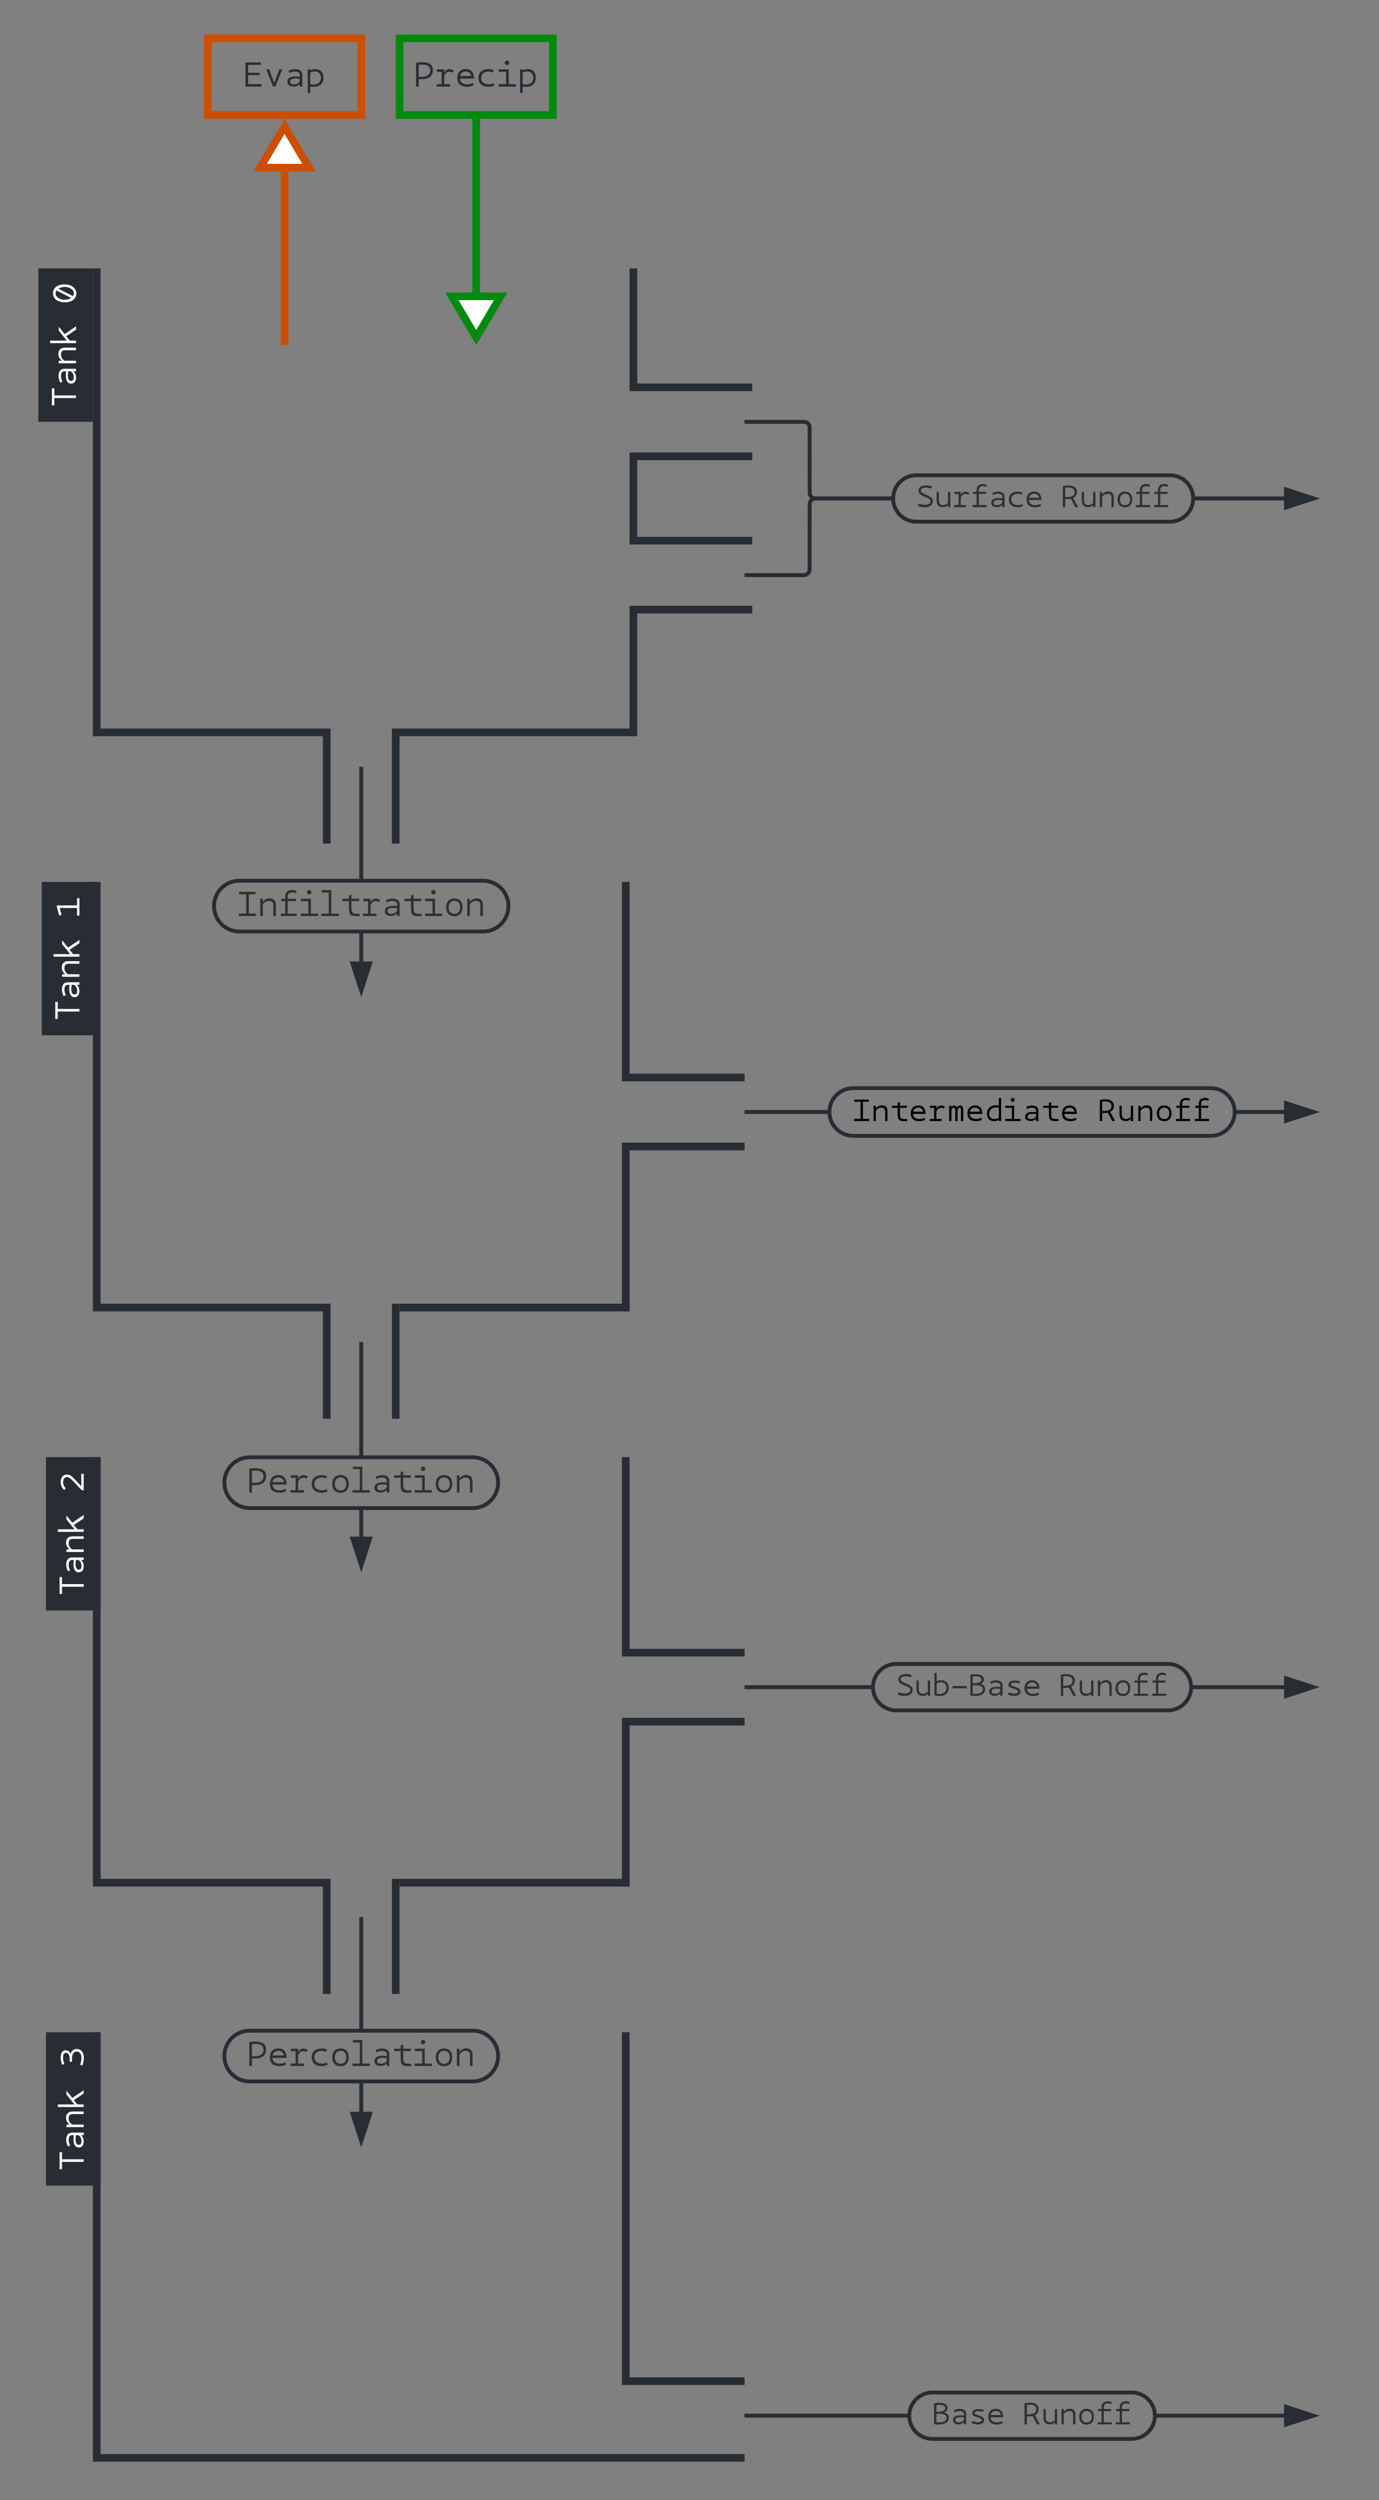 <svg xmlns="http://www.w3.org/2000/svg" xmlns:xlink="http://www.w3.org/1999/xlink" xmlns:lucid="lucid" width="719.47" height="1304"><rect width="100%" height="100%" fill="#808080" stroke="none"/><g transform="translate(-351.532 -180)" lucid:page-tab-id="Zq1UPR1CHgUr"><path d="M401 1461h338v2H401zM401 1459v-218h2v218zM677 1419v-178h2v178zM677 1421h62v2h-62zM401 1161h118v2H401zM401 1159V941h2v218zM677 1039v-98h2v98zM677 1163v-82h2v82zM677 1041h62v2h-62zM677 1077h62v2h-62zM559 1161v58h-2v-58zM523 1161v58h-2v-58z" stroke="#282c33" stroke-width="2" fill="none"/><path d="M561 1161h118v2H561zM401 861h118v2H401zM401 859V641h2v218zM677 739v-98h2v98zM677 863v-82h2v82zM677 741h62v2h-62zM677 777h62v2h-62zM559 861v58h-2v-58zM523 861v58h-2v-58z" stroke="#282c33" stroke-width="2" fill="none"/><path d="M561 861h118v2H561zM401 561h118v2H401zM401 559V321h2v238zM681 459v-38h2v38zM681 563v-62h2v62zM681 461h62v2h-62zM681 497h62v2h-62zM559 561v58h-2v-58zM523 561v58h-2v-58zM561 561h118v2H561zM681 381h62v2h-62zM681 417h62v2h-62zM681 379v-58h2v58z" stroke="#282c33" stroke-width="2" fill="none"/><path d="M460 200h80v40h-80z" stroke="#cc4e00" stroke-width="4" fill-opacity="0"/><use xlink:href="#a" transform="matrix(1,0,0,1,465,205) translate(13.4 20.166)"/><path d="M560 200h80v40h-80z" stroke="#008a0e" stroke-width="4" fill-opacity="0"/><use xlink:href="#b" transform="matrix(1,0,0,1,565,205) translate(2.6 20.166)"/><path d="M600 332.55V244" stroke="#008a0e" stroke-width="4" fill="none"/><path d="M600 356.07l-12.73-21.52h25.46z" stroke="#008a0e" stroke-width="4" fill="#fff"/><path d="M602 244.05h-4V242h4z" stroke="#008a0e" stroke-width=".05" fill="#008a0e"/><path d="M500 358v-88.55M500 357.95V360" stroke="#cc4e00" stroke-width="4" fill="none"/><path d="M500 245.93l12.73 21.52h-25.46z" stroke="#cc4e00" stroke-width="4" fill="#fff"/><path d="M371.53 400v-80H400v80z" fill="#282c33"/><use xlink:href="#c" transform="matrix(6.123233995736766e-17,-1,1,6.123233995736766e-17,376.532,395) translate(2.6 14.666)"/><use xlink:href="#d" transform="matrix(6.123233995736766e-17,-1,1,6.123233995736766e-17,376.532,395) translate(56.6 14.666)"/><path d="M373.3 720v-80h28.47v80z" fill="#282c33"/><use xlink:href="#c" transform="matrix(6.123233995736766e-17,-1,1,6.123233995736766e-17,378.305,715) translate(2.6 14.666)"/><use xlink:href="#e" transform="matrix(6.123233995736766e-17,-1,1,6.123233995736766e-17,378.305,715) translate(56.6 14.666)"/><path d="M375.53 1020v-80H404v80z" fill="#282c33"/><use xlink:href="#c" transform="matrix(6.123233995736766e-17,-1,1,6.123233995736766e-17,380.532,1015) translate(2.6 14.666)"/><use xlink:href="#f" transform="matrix(6.123233995736766e-17,-1,1,6.123233995736766e-17,380.532,1015) translate(56.6 14.666)"/><path d="M375.53 1320v-80H404v80z" fill="#282c33"/><use xlink:href="#c" transform="matrix(6.123233995736766e-17,-1,1,6.123233995736766e-17,380.532,1315) translate(2.6 14.666)"/><use xlink:href="#g" transform="matrix(6.123233995736766e-17,-1,1,6.123233995736766e-17,380.532,1315) translate(56.6 14.666)"/><path d="M783.26 760l.08 1H741v-2h42.34zm238.24 1h-24.84l.08-1-.08-1h24.84z" stroke="#282c33" stroke-width=".05" fill="#282c33"/><path d="M741.03 761H740v-2h1.03z" stroke="#282c33" stroke-width=".05" fill="#282c33"/><path d="M1036.76 760l-14.26 4.64v-9.28z" fill="#282c33"/><path d="M1040 760l-18.5 6v-12zm-16.5 3.26l10.03-3.26-10.03-3.26z" stroke="#282c33" stroke-width=".05" fill="#282c33"/><path d="M784.27 760a12.44 12.44 0 0 1 12.43-12.44h186.6A12.44 12.44 0 0 1 995.73 760a12.44 12.44 0 0 1-12.43 12.44H796.7A12.44 12.44 0 0 1 784.27 760z" stroke="#282c33" stroke-width="2" fill-opacity="0"/><use xlink:href="#h" transform="matrix(1,0,0,1,796.267,751.564) translate(0 13.156)"/><use xlink:href="#i" transform="matrix(1,0,0,1,796.267,751.564) translate(128.267 13.156)"/><path d="M806 1060l.08 1H741v-2h65.08zm215.5 1h-47.58l.08-1-.08-1h47.58z" stroke="#282c33" stroke-width=".05" fill="#282c33"/><path d="M741.03 1061H740v-2h1.03z" stroke="#282c33" stroke-width=".05" fill="#282c33"/><path d="M1036.76 1060l-14.26 4.64v-9.28z" fill="#282c33"/><path d="M1040 1060l-18.5 6v-12zm-16.5 3.26l10.03-3.26-10.03-3.26z" stroke="#282c33" stroke-width=".05" fill="#282c33"/><path d="M807 1060a12.1 12.1 0 0 1 12.1-12.1h141.8A12.1 12.1 0 0 1 973 1060a12.1 12.1 0 0 1-12.1 12.1H819.1A12.1 12.1 0 0 1 807 1060z" stroke="#282c33" stroke-width="2" fill-opacity="0"/><use xlink:href="#j" transform="matrix(1,0,0,1,819,1051.906) translate(0 12.622)"/><use xlink:href="#k" transform="matrix(1,0,0,1,819,1051.906) translate(85.2 12.622)"/><path d="M824.93 1440l.08 1h-84v-2h84zm196.57 1H955l.07-1-.08-1h66.5z" stroke="#282c33" stroke-width=".05" fill="#282c33"/><path d="M741.03 1441H740v-2h1.03z" stroke="#282c33" stroke-width=".05" fill="#282c33"/><path d="M1036.76 1440l-14.26 4.64v-9.28z" fill="#282c33"/><path d="M1040 1440l-18.5 6v-12zm-16.5 3.26l10.03-3.26-10.03-3.26z" stroke="#282c33" stroke-width=".05" fill="#282c33"/><path d="M825.93 1440a12.1 12.1 0 0 1 12.1-12.1h103.94a12.1 12.1 0 0 1 12.1 12.1 12.1 12.1 0 0 1-12.1 12.1H838.03a12.1 12.1 0 0 1-12.1-12.1z" stroke="#282c33" stroke-width="2" fill-opacity="0"/><use xlink:href="#l" transform="matrix(1,0,0,1,837.933,1431.906) translate(0 12.622)"/><use xlink:href="#m" transform="matrix(1,0,0,1,837.933,1431.906) translate(47.333 12.622)"/><path d="M1021.5 439v2h-46.52l.08-1-.08-1zm-249.92-39.95l.6.14.6.23.52.33.48.4.4.5.34.52.24.58.15.65.05 34.56.03.35.07.32.12.3.17.25.2.24.24.22.26.16.3.12.26.06h40l-.08 1.04.08.97h-40.24l-.65-.16-.57-.23-.53-.33-.48-.4-.4-.5-.34-.52-.24-.58-.14-.6-.05-.6-.04-34.4-.05-.26-.12-.3-.16-.25-.2-.24-.25-.22-.26-.16-.3-.12-.3-.07-.35-.03H741v-2h30z" stroke="#282c33" stroke-width=".05" fill="#282c33"/><path d="M741.03 401H740v-2h1.03z" stroke="#282c33" stroke-width=".05" fill="#282c33"/><path d="M1036.76 440l-14.26 4.64v-9.28z" fill="#282c33"/><path d="M1040 440l-18.5 6v-12zm-16.5 3.26l10.03-3.26-10.03-3.26zM816.52 440l.08 1.03h-40l-.27.07-.3.12-.25.16-.24.2-.2.25-.17.26-.12.28-.07.3-.03.36-.04 34.55-.14.64-.24.58-.33.53-.42.48-.48.4-.53.34-.58.24-.62.15-.6.05H741v-2h29.9l.36-.03.3-.07.3-.12.26-.16.24-.2.2-.25.17-.26.12-.28.06-.27.05-34.4.05-.58.14-.6.24-.6.33-.52.42-.48.48-.4.53-.34.58-.24.66-.16h40.24zm204.98 1h-46.52l.08-1-.08-1h46.52z" stroke="#282c33" stroke-width=".05" fill="#282c33"/><path d="M741.03 481H740v-2h1.03z" stroke="#282c33" stroke-width=".05" fill="#282c33"/><path d="M1036.76 440l-14.26 4.64v-9.28z" fill="#282c33"/><path d="M1040 440l-18.5 6v-12zm-16.5 3.26l10.03-3.26-10.03-3.26z" stroke="#282c33" stroke-width=".05" fill="#282c33"/><path d="M817.52 440a12.1 12.1 0 0 1 12.1-12.1h132.34a12.1 12.1 0 0 1 12.1 12.1 12.1 12.1 0 0 1-12.1 12.1H829.62a12.1 12.1 0 0 1-12.1-12.1z" stroke="#282c33" stroke-width="2" fill-opacity="0"/><use xlink:href="#n" transform="matrix(1,0,0,1,829.524,431.906) translate(0 12.622)"/><use xlink:href="#o" transform="matrix(1,0,0,1,829.524,431.906) translate(75.733 12.622)"/><path d="M541 981.5h-2v-14h2zm0-42.3h-2V881h2z" stroke="#282c33" stroke-width=".05" fill="#282c33"/><path d="M541 881.03h-2V880h2z" stroke="#282c33" stroke-width=".05" fill="#282c33"/><path d="M540 996.76l-4.64-14.26h9.28z" fill="#282c33"/><path d="M540 1000l-6-18.5h12zm-3.26-16.5l3.26 10.03 3.26-10.03z" stroke="#282c33" stroke-width=".05" fill="#282c33"/><path d="M468.6 953.34a13.23 13.23 0 0 1 13.23-13.23h116.34a13.23 13.23 0 0 1 13.23 13.24 13.23 13.23 0 0 1-13.23 13.24H481.83a13.23 13.23 0 0 1-13.23-13.24z" stroke="#282c33" stroke-width="2" fill-opacity="0"/><use xlink:href="#p" transform="matrix(1,0,0,1,480.6,944.11) translate(0 14.4)"/><path d="M541 1281.5h-2v-14.93h2zm0-43.24h-2V1181h2z" stroke="#282c33" stroke-width=".05" fill="#282c33"/><path d="M541 1181.03h-2V1180h2z" stroke="#282c33" stroke-width=".05" fill="#282c33"/><path d="M540 1296.76l-4.64-14.26h9.28z" fill="#282c33"/><path d="M540 1300l-6-18.5h12zm-3.26-16.5l3.26 10.03 3.26-10.03z" stroke="#282c33" stroke-width=".05" fill="#282c33"/><path d="M468.6 1252.4a13.23 13.23 0 0 1 13.23-13.22h116.34a13.23 13.23 0 0 1 13.23 13.23 13.23 13.23 0 0 1-13.23 13.24H481.83a13.23 13.23 0 0 1-13.23-13.23z" stroke="#282c33" stroke-width="2" fill-opacity="0"/><g><use xlink:href="#p" transform="matrix(1,0,0,1,480.6,1243.176) translate(0 14.4)"/></g><path d="M541 681.5h-2v-14.73h2zm0-43.04h-2V581h2z" stroke="#282c33" stroke-width=".05" fill="#282c33"/><path d="M541 581.03h-2V580h2z" stroke="#282c33" stroke-width=".05" fill="#282c33"/><path d="M540 696.76l-4.64-14.26h9.28z" fill="#282c33"/><path d="M540 700l-6-18.5h12zm-3.26-16.5l3.26 10.03 3.26-10.03z" stroke="#282c33" stroke-width=".05" fill="#282c33"/><path d="M463.2 652.6a13.23 13.23 0 0 1 13.23-13.22h127.14a13.23 13.23 0 0 1 13.23 13.23 13.23 13.23 0 0 1-13.23 13.25H476.43a13.23 13.23 0 0 1-13.23-13.24z" stroke="#282c33" stroke-width="2" fill-opacity="0"/><g><use xlink:href="#q" transform="matrix(1,0,0,1,475.2,643.378) translate(0 14.4)"/></g><defs><path fill="#282c33" d="M144-71h387V0H68v-700h444v71H144v227h330v71H144v260" id="r"/><path fill="#282c33" d="M333 0h-67L69-500h85l147 400 147-400h82" id="s"/><path fill="#282c33" d="M441-337c-1-137-231-107-299-55l-30-64c55-28 117-51 199-50 119 2 203 50 203 169V0h-73v-79C409-37 341 1 263 0 158-2 83-42 83-143c0-154 205-168 358-142v-52zm0 113c-94-17-273-32-279 73-4 66 40 86 106 86 80 0 147-35 173-94v-65" id="t"/><path fill="#282c33" d="M237 8c-38 0-61-6-93-13v190H71v-685h73v32c47-25 95-38 144-38 148 0 238 93 238 245C526-82 414 8 237 8zm31-446c-50 0-92 15-124 37v328c30 10 50 16 89 16 136-3 221-65 221-204 0-115-73-177-186-177" id="u"/><g id="a"><use transform="matrix(0.018,0,0,0.018,0,0)" xlink:href="#r"/><use transform="matrix(0.018,0,0,0.018,10.8,0)" xlink:href="#s"/><use transform="matrix(0.018,0,0,0.018,21.6,0)" xlink:href="#t"/><use transform="matrix(0.018,0,0,0.018,32.4,0)" xlink:href="#u"/></g><path fill="#282c33" d="M543-477c0 220-188 278-411 259V0H56v-690c56-10 117-18 180-18 175 2 307 57 307 231zm-76 10c3-167-174-186-335-163v345c167 17 333-16 335-182" id="v"/><path fill="#282c33" d="M271-395c26-77 110-132 213-101 20 6 42 16 65 29l-40 63c-24-14-55-27-85-27-84 0-128 60-153 125v237h171V0H51v-69h146v-361H60v-70h211v105" id="w"/><path fill="#282c33" d="M332 5C157 5 51-77 51-251c0-161 96-258 251-258 159 0 232 113 236 277H126c9 116 91 167 211 167 55 0 120-18 161-43l27 64C477-12 401 5 332 5zm128-310c-14-92-104-156-214-125-60 17-102 60-116 125h330" id="x"/><path fill="#282c33" d="M366-67c50 0 97-14 133-32l27 63C476-11 424 5 353 5 179 5 64-87 64-253c0-189 164-282 368-247 25 4 50 15 75 26l-25 66c-37-15-79-27-126-27-123 0-214 62-214 182 0 126 98 186 224 186" id="y"/><path fill="#282c33" d="M50-69h216v-361H50v-70h290v431h210V0H50v-69zm242-555c-35 0-65-30-65-65s30-65 65-65 65 30 65 65-30 65-65 65" id="z"/><g id="b"><use transform="matrix(0.018,0,0,0.018,0,0)" xlink:href="#v"/><use transform="matrix(0.018,0,0,0.018,10.8,0)" xlink:href="#w"/><use transform="matrix(0.018,0,0,0.018,21.6,0)" xlink:href="#x"/><use transform="matrix(0.018,0,0,0.018,32.4,0)" xlink:href="#y"/><use transform="matrix(0.018,0,0,0.018,43.2,0)" xlink:href="#z"/><use transform="matrix(0.018,0,0,0.018,54,0)" xlink:href="#u"/></g><path fill="#fff" d="M53-700h493v71H342V0h-76v-629H53v-71" id="A"/><path fill="#fff" d="M441-337c-1-137-231-107-299-55l-30-64c55-28 117-51 199-50 119 2 203 50 203 169V0h-73v-79C409-37 341 1 263 0 158-2 83-42 83-143c0-154 205-168 358-142v-52zm0 113c-94-17-273-32-279 73-4 66 40 86 106 86 80 0 147-35 173-94v-65" id="B"/><path fill="#fff" d="M330-436c-90 0-149 46-183 106V0H73v-500h74v92c42-57 105-104 197-104 116 0 182 67 182 186V0h-74v-316c-1-79-44-120-122-120" id="C"/><path fill="#fff" d="M130-268l288-232h113L320-329 544 0h-97L256-285 130-181V0H56v-750h74v482" id="D"/><g id="c"><use transform="matrix(0.018,0,0,0.018,0,0)" xlink:href="#A"/><use transform="matrix(0.018,0,0,0.018,10.8,0)" xlink:href="#B"/><use transform="matrix(0.018,0,0,0.018,21.6,0)" xlink:href="#C"/><use transform="matrix(0.018,0,0,0.018,32.4,0)" xlink:href="#D"/></g><path fill="#fff" d="M300 9C78 9-1-235 58-461c30-113 104-206 242-206 180 0 260 153 260 338 0 147-59 256-154 311C374 0 339 9 300 9zm82-574c-38-31-110-38-158-7-88 56-136 208-96 344 10 32 23 60 39 85zM220-89c39 30 110 36 156 4 84-58 136-206 96-341-10-31-23-59-38-83" id="E"/><use transform="matrix(0.018,0,0,0.018,0,0)" xlink:href="#E" id="d"/><path fill="#fff" d="M268-572c-62 18-135 34-197 53l-23-67 245-67h49v584h209V0H48v-69h220v-503" id="F"/><use transform="matrix(0.018,0,0,0.018,0,0)" xlink:href="#F" id="e"/><path fill="#fff" d="M300-666c127 0 217 64 217 192 0 82-66 139-117 194-66 70-156 144-226 210h364V0H62v-53c114-120 250-221 349-345 22-29 33-56 33-80 0-82-67-117-151-119-70-2-137 39-173 76l-50-39c47-63 124-106 230-106" id="G"/><use transform="matrix(0.018,0,0,0.018,0,0)" xlink:href="#G" id="f"/><path fill="#fff" d="M538-203C538-22 347 32 160-8c-38-8-72-19-102-32l24-64c46 20 129 41 198 39 101-3 183-41 183-135 0-133-159-155-295-133v-73c124 5 257-7 257-107 0-70-73-83-146-85-64-3-136 20-174 38l-23-61c117-65 418-87 418 99 0 80-49 123-112 143 85 16 150 82 150 176" id="H"/><use transform="matrix(0.018,0,0,0.018,0,0)" xlink:href="#H" id="g"/><path d="M62-700h474v71H342v558h204V0H53v-71h213v-558H62v-71" id="I"/><path d="M330-436c-90 0-149 46-183 106V0H73v-500h74v92c42-57 105-104 197-104 116 0 182 67 182 186V0h-74v-316c-1-79-44-120-122-120" id="J"/><path d="M551 5C425 2 301 18 264-74c-35-86-18-237-22-357H48l10-69h184v-97l74-18v115h227l-10 69H316c2 88-5 212 8 283 17 94 111 81 227 83V5" id="K"/><path d="M332 5C157 5 51-77 51-251c0-161 96-258 251-258 159 0 232 113 236 277H126c9 116 91 167 211 167 55 0 120-18 161-43l27 64C477-12 401 5 332 5zm128-310c-14-92-104-156-214-125-60 17-102 60-116 125h330" id="L"/><path d="M271-395c26-77 110-132 213-101 20 6 42 16 65 29l-40 63c-24-14-55-27-85-27-84 0-128 60-153 125v237h171V0H51v-69h146v-361H60v-70h211v105" id="M"/><path d="M222-435c-55 0-77 45-77 98V0H71v-500h74v63c14-39 47-71 92-71s77 33 85 77c21-41 53-78 109-78 87 0 99 78 99 173V0h-74v-336c-2-58-1-91-41-99-45 6-69 41-69 89V0h-74v-336c1-50-13-99-50-99" id="N"/><path d="M70-234c0-204 168-318 389-269v-247h74V0h-74v-40C416-13 379 6 314 6 160 6 70-85 70-234zM318-64c60 0 102-19 141-44v-323c-31-10-65-15-100-15-132 0-214 81-214 209 0 107 63 173 173 173" id="O"/><path d="M50-69h216v-361H50v-70h290v431h210V0H50v-69zm242-555c-35 0-65-30-65-65s30-65 65-65 65 30 65 65-30 65-65 65" id="P"/><path d="M441-337c-1-137-231-107-299-55l-30-64c55-28 117-51 199-50 119 2 203 50 203 169V0h-73v-79C409-37 341 1 263 0 158-2 83-42 83-143c0-154 205-168 358-142v-52zm0 113c-94-17-273-32-279 73-4 66 40 86 106 86 80 0 147-35 173-94v-65" id="Q"/><g id="h"><use transform="matrix(0.016,0,0,0.016,0,0)" xlink:href="#I"/><use transform="matrix(0.016,0,0,0.016,9.867,0)" xlink:href="#J"/><use transform="matrix(0.016,0,0,0.016,19.733,0)" xlink:href="#K"/><use transform="matrix(0.016,0,0,0.016,29.6,0)" xlink:href="#L"/><use transform="matrix(0.016,0,0,0.016,39.467,0)" xlink:href="#M"/><use transform="matrix(0.016,0,0,0.016,49.333,0)" xlink:href="#N"/><use transform="matrix(0.016,0,0,0.016,59.2,0)" xlink:href="#L"/><use transform="matrix(0.016,0,0,0.016,69.067,0)" xlink:href="#O"/><use transform="matrix(0.016,0,0,0.016,78.933,0)" xlink:href="#P"/><use transform="matrix(0.016,0,0,0.016,88.8,0)" xlink:href="#Q"/><use transform="matrix(0.016,0,0,0.016,98.667,0)" xlink:href="#K"/><use transform="matrix(0.016,0,0,0.016,108.533,0)" xlink:href="#L"/></g><path d="M508-496c-2 102-53 162-121 198L549 0h-90L311-274c-51 14-120 13-184 14V0H51v-690c204-40 461-26 457 194zm-76 10c5-152-160-169-305-147v305c152 3 300-12 305-158" id="R"/><path d="M283-69c72 0 129-29 162-70v-361h76V0h-76v-79C417-36 357 2 285 1 144 0 75-76 76-223v-277h73v281c0 96 43 150 134 150" id="S"/><path d="M304 7C148 7 59-90 59-251c0-156 89-257 239-257 156 0 240 97 240 257C538-97 453 7 304 7zm1-70c105 0 162-78 162-188 0-114-57-187-169-187-103 0-163 80-163 187 0 113 61 188 170 188" id="T"/><path d="M495-660c-81-53-232-25-226 89v71h241l-10 69H269v362h259V0H67v-69h128v-362H75l10-69h110v-81c7-116 92-174 208-174 52 0 93 17 130 40" id="U"/><g id="i"><use transform="matrix(0.016,0,0,0.016,0,0)" xlink:href="#R"/><use transform="matrix(0.016,0,0,0.016,9.867,0)" xlink:href="#S"/><use transform="matrix(0.016,0,0,0.016,19.733,0)" xlink:href="#J"/><use transform="matrix(0.016,0,0,0.016,29.6,0)" xlink:href="#T"/><use transform="matrix(0.016,0,0,0.016,39.467,0)" xlink:href="#U"/><use transform="matrix(0.016,0,0,0.016,49.333,0)" xlink:href="#U"/></g><path fill="#303030" d="M77-530c-3-198 283-211 436-143l-29 68c-91-39-330-66-330 68 0 57 57 79 102 102 88 45 201 76 260 149 19 23 29 50 29 83C545 32 227 36 54-44l30-74c110 51 384 84 384-82 0-57-56-77-102-100-89-44-202-73-260-146-19-23-29-51-29-84" id="V"/><path fill="#303030" d="M283-69c72 0 129-29 162-70v-361h76V0h-76v-79C417-36 357 2 285 1 144 0 75-76 76-223v-277h73v281c0 96 43 150 134 150" id="W"/><path fill="#303030" d="M241 6C177 6 119 0 70-26v-724h73v271c37-17 85-30 137-30 157 0 256 89 256 248C536-88 412 6 241 6zm36-447c-52 0-101 12-134 34v333c160 44 323-25 320-187-2-115-75-180-186-180" id="X"/><path fill="#303030" d="M68-245v-74h463v74H68" id="Y"/><path fill="#303030" d="M379-390c90 17 161 77 161 171C540 2 281 24 59-6v-684c179-32 439-28 439 156 0 85-51 127-119 144zM135-70c151 13 330 3 330-147 0-135-189-138-330-125v272zm287-454c0-122-169-121-287-106v217c104 7 213-3 265-56 15-15 22-33 22-55" id="Z"/><path fill="#303030" d="M441-337c-1-137-231-107-299-55l-30-64c55-28 117-51 199-50 119 2 203 50 203 169V0h-73v-79C409-37 341 1 263 0 158-2 83-42 83-143c0-154 205-168 358-142v-52zm0 113c-94-17-273-32-279 73-4 66 40 86 106 86 80 0 147-35 173-94v-65" id="aa"/><path fill="#303030" d="M118-359c0-167 249-158 378-112l-27 67c-35-19-89-26-144-26-59 0-120 6-126 60 5 35 47 45 81 58 73 28 161 49 206 104 15 18 23 40 23 66 2 184-291 164-407 98l28-66c50 18 112 40 176 40 59 0 123-17 124-71-14-64-98-71-156-95-66-26-156-42-156-123" id="ab"/><path fill="#303030" d="M332 5C157 5 51-77 51-251c0-161 96-258 251-258 159 0 232 113 236 277H126c9 116 91 167 211 167 55 0 120-18 161-43l27 64C477-12 401 5 332 5zm128-310c-14-92-104-156-214-125-60 17-102 60-116 125h330" id="ac"/><g id="j"><use transform="matrix(0.016,0,0,0.016,0,0)" xlink:href="#V"/><use transform="matrix(0.016,0,0,0.016,9.467,0)" xlink:href="#W"/><use transform="matrix(0.016,0,0,0.016,18.933,0)" xlink:href="#X"/><use transform="matrix(0.016,0,0,0.016,28.4,0)" xlink:href="#Y"/><use transform="matrix(0.016,0,0,0.016,37.867,0)" xlink:href="#Z"/><use transform="matrix(0.016,0,0,0.016,47.333,0)" xlink:href="#aa"/><use transform="matrix(0.016,0,0,0.016,56.8,0)" xlink:href="#ab"/><use transform="matrix(0.016,0,0,0.016,66.267,0)" xlink:href="#ac"/></g><path fill="#303030" d="M508-496c-2 102-53 162-121 198L549 0h-90L311-274c-51 14-120 13-184 14V0H51v-690c204-40 461-26 457 194zm-76 10c5-152-160-169-305-147v305c152 3 300-12 305-158" id="ad"/><path fill="#303030" d="M330-436c-90 0-149 46-183 106V0H73v-500h74v92c42-57 105-104 197-104 116 0 182 67 182 186V0h-74v-316c-1-79-44-120-122-120" id="ae"/><path fill="#303030" d="M304 7C148 7 59-90 59-251c0-156 89-257 239-257 156 0 240 97 240 257C538-97 453 7 304 7zm1-70c105 0 162-78 162-188 0-114-57-187-169-187-103 0-163 80-163 187 0 113 61 188 170 188" id="af"/><path fill="#303030" d="M495-660c-81-53-232-25-226 89v71h241l-10 69H269v362h259V0H67v-69h128v-362H75l10-69h110v-81c7-116 92-174 208-174 52 0 93 17 130 40" id="ag"/><g id="k"><use transform="matrix(0.016,0,0,0.016,0,0)" xlink:href="#ad"/><use transform="matrix(0.016,0,0,0.016,9.467,0)" xlink:href="#W"/><use transform="matrix(0.016,0,0,0.016,18.933,0)" xlink:href="#ae"/><use transform="matrix(0.016,0,0,0.016,28.4,0)" xlink:href="#af"/><use transform="matrix(0.016,0,0,0.016,37.867,0)" xlink:href="#ag"/><use transform="matrix(0.016,0,0,0.016,47.333,0)" xlink:href="#ag"/></g><g id="l"><use transform="matrix(0.016,0,0,0.016,0,0)" xlink:href="#Z"/><use transform="matrix(0.016,0,0,0.016,9.467,0)" xlink:href="#aa"/><use transform="matrix(0.016,0,0,0.016,18.933,0)" xlink:href="#ab"/><use transform="matrix(0.016,0,0,0.016,28.4,0)" xlink:href="#ac"/></g><g id="m"><use transform="matrix(0.016,0,0,0.016,0,0)" xlink:href="#ad"/><use transform="matrix(0.016,0,0,0.016,9.467,0)" xlink:href="#W"/><use transform="matrix(0.016,0,0,0.016,18.933,0)" xlink:href="#ae"/><use transform="matrix(0.016,0,0,0.016,28.4,0)" xlink:href="#af"/><use transform="matrix(0.016,0,0,0.016,37.867,0)" xlink:href="#ag"/><use transform="matrix(0.016,0,0,0.016,47.333,0)" xlink:href="#ag"/></g><path fill="#303030" d="M271-395c26-77 110-132 213-101 20 6 42 16 65 29l-40 63c-24-14-55-27-85-27-84 0-128 60-153 125v237h171V0H51v-69h146v-361H60v-70h211v105" id="ah"/><path fill="#303030" d="M366-67c50 0 97-14 133-32l27 63C476-11 424 5 353 5 179 5 64-87 64-253c0-189 164-282 368-247 25 4 50 15 75 26l-25 66c-37-15-79-27-126-27-123 0-214 62-214 182 0 126 98 186 224 186" id="ai"/><g id="n"><use transform="matrix(0.016,0,0,0.016,0,0)" xlink:href="#V"/><use transform="matrix(0.016,0,0,0.016,9.467,0)" xlink:href="#W"/><use transform="matrix(0.016,0,0,0.016,18.933,0)" xlink:href="#ah"/><use transform="matrix(0.016,0,0,0.016,28.4,0)" xlink:href="#ag"/><use transform="matrix(0.016,0,0,0.016,37.867,0)" xlink:href="#aa"/><use transform="matrix(0.016,0,0,0.016,47.333,0)" xlink:href="#ai"/><use transform="matrix(0.016,0,0,0.016,56.8,0)" xlink:href="#ac"/></g><g id="o"><use transform="matrix(0.016,0,0,0.016,0,0)" xlink:href="#ad"/><use transform="matrix(0.016,0,0,0.016,9.467,0)" xlink:href="#W"/><use transform="matrix(0.016,0,0,0.016,18.933,0)" xlink:href="#ae"/><use transform="matrix(0.016,0,0,0.016,28.4,0)" xlink:href="#af"/><use transform="matrix(0.016,0,0,0.016,37.867,0)" xlink:href="#ag"/><use transform="matrix(0.016,0,0,0.016,47.333,0)" xlink:href="#ag"/></g><path fill="#303030" d="M543-477c0 220-188 278-411 259V0H56v-690c56-10 117-18 180-18 175 2 307 57 307 231zm-76 10c3-167-174-186-335-163v345c167 17 333-16 335-182" id="aj"/><path fill="#303030" d="M48-69h210v-611H58v-70h274v681h220V0H48v-69" id="ak"/><path fill="#303030" d="M551 5C425 2 301 18 264-74c-35-86-18-237-22-357H48l10-69h184v-97l74-18v115h227l-10 69H316c2 88-5 212 8 283 17 94 111 81 227 83V5" id="al"/><path fill="#303030" d="M50-69h216v-361H50v-70h290v431h210V0H50v-69zm242-555c-35 0-65-30-65-65s30-65 65-65 65 30 65 65-30 65-65 65" id="am"/><g id="p"><use transform="matrix(0.018,0,0,0.018,0,0)" xlink:href="#aj"/><use transform="matrix(0.018,0,0,0.018,10.8,0)" xlink:href="#ac"/><use transform="matrix(0.018,0,0,0.018,21.6,0)" xlink:href="#ah"/><use transform="matrix(0.018,0,0,0.018,32.4,0)" xlink:href="#ai"/><use transform="matrix(0.018,0,0,0.018,43.2,0)" xlink:href="#af"/><use transform="matrix(0.018,0,0,0.018,54,0)" xlink:href="#ak"/><use transform="matrix(0.018,0,0,0.018,64.8,0)" xlink:href="#aa"/><use transform="matrix(0.018,0,0,0.018,75.6,0)" xlink:href="#al"/><use transform="matrix(0.018,0,0,0.018,86.4,0)" xlink:href="#am"/><use transform="matrix(0.018,0,0,0.018,97.2,0)" xlink:href="#af"/><use transform="matrix(0.018,0,0,0.018,108,0)" xlink:href="#ae"/></g><path fill="#303030" d="M62-700h474v71H342v558h204V0H53v-71h213v-558H62v-71" id="an"/><g id="q"><use transform="matrix(0.018,0,0,0.018,0,0)" xlink:href="#an"/><use transform="matrix(0.018,0,0,0.018,10.8,0)" xlink:href="#ae"/><use transform="matrix(0.018,0,0,0.018,21.6,0)" xlink:href="#ag"/><use transform="matrix(0.018,0,0,0.018,32.4,0)" xlink:href="#am"/><use transform="matrix(0.018,0,0,0.018,43.2,0)" xlink:href="#ak"/><use transform="matrix(0.018,0,0,0.018,54,0)" xlink:href="#al"/><use transform="matrix(0.018,0,0,0.018,64.8,0)" xlink:href="#ah"/><use transform="matrix(0.018,0,0,0.018,75.6,0)" xlink:href="#aa"/><use transform="matrix(0.018,0,0,0.018,86.4,0)" xlink:href="#al"/><use transform="matrix(0.018,0,0,0.018,97.2,0)" xlink:href="#am"/><use transform="matrix(0.018,0,0,0.018,108,0)" xlink:href="#af"/><use transform="matrix(0.018,0,0,0.018,118.8,0)" xlink:href="#ae"/></g></defs></g></svg>